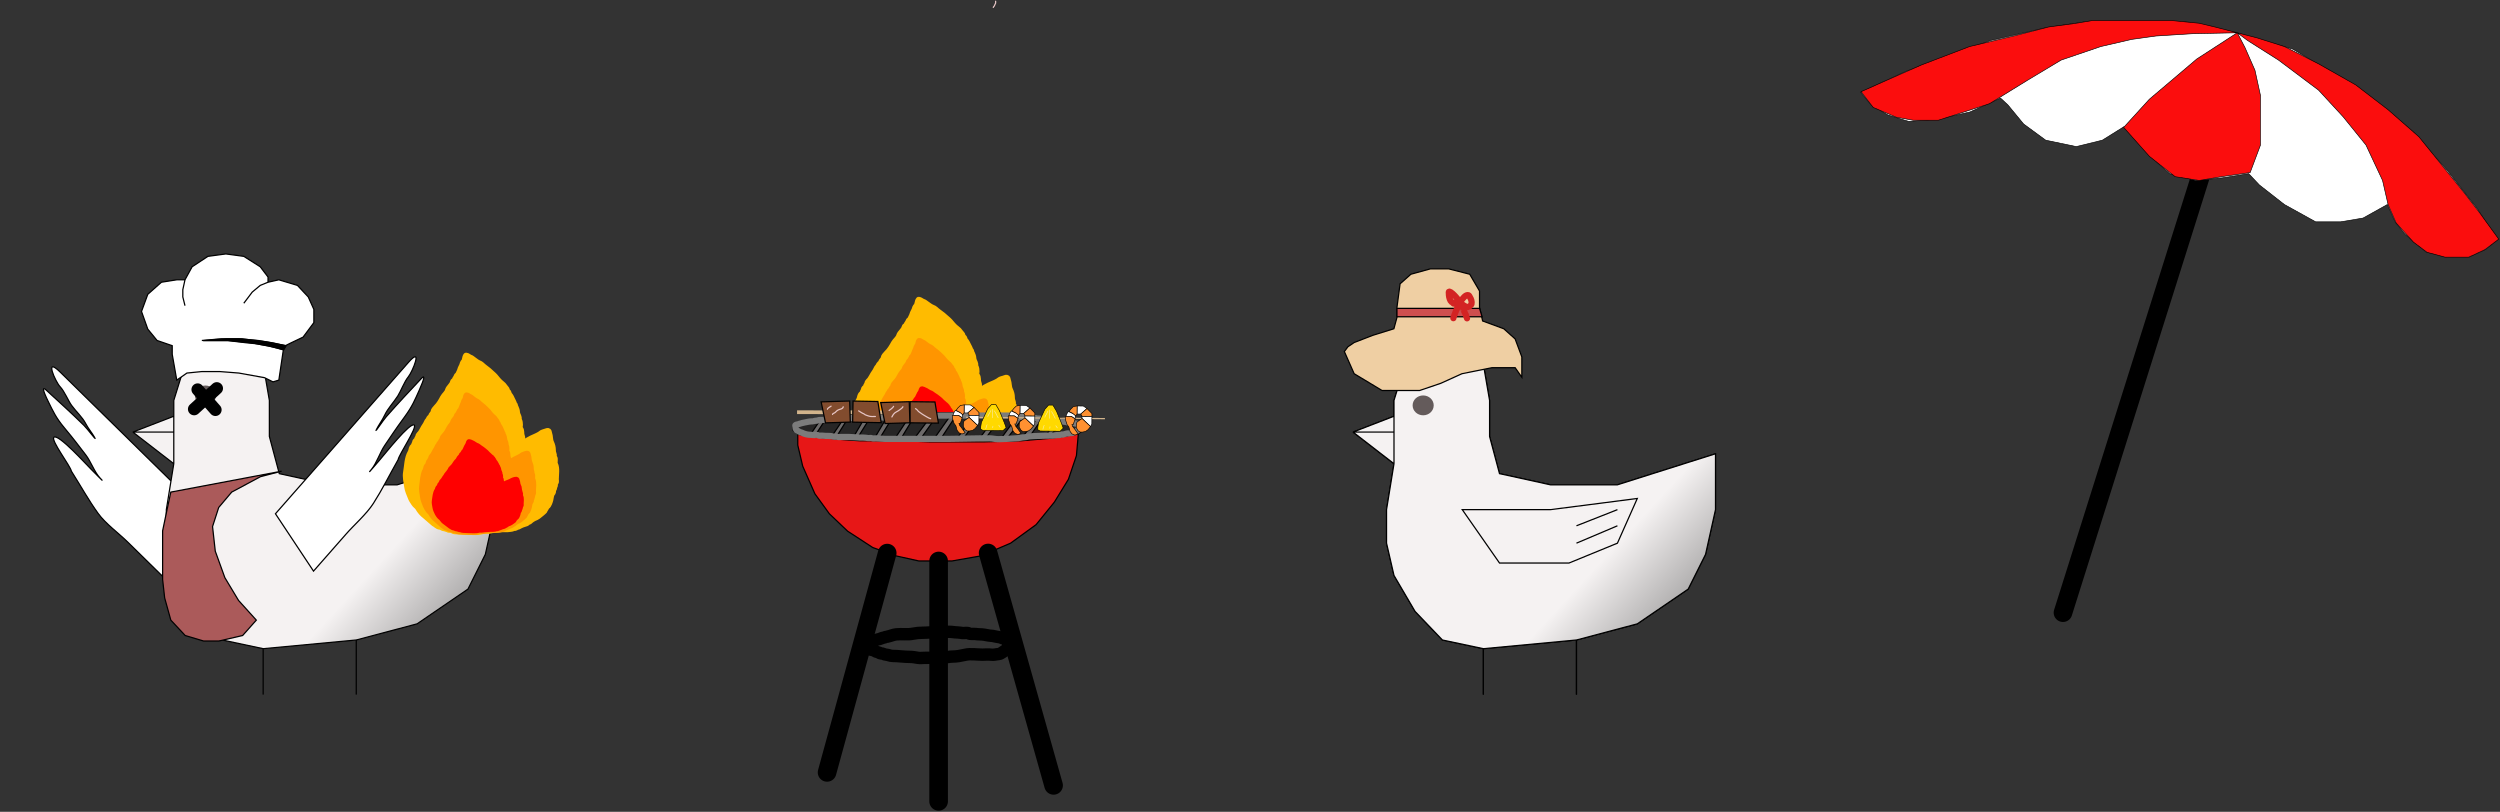 <svg width="2014" height="654" viewBox="0 0 2014 654" fill="none" xmlns="http://www.w3.org/2000/svg">
<rect x="0" y="0" width="2014" height="654" fill="#333333" stroke="none"/>
<path d="M1123 463.572L1117 437.572V410.572L1123 373.572L1090 348.072L1123 335.322V322.572L1132 293.572L1155 275.572H1172L1195 293.572L1200 322.572V351.572L1208 381.572L1249 390.572H1303L1382 365.572V410.572L1374 446.572L1360 474.572L1319 502.572L1270 515.572L1195 522.572L1162 515.572L1140 492.572L1123 463.572Z" fill="url(#paint0_linear_57_1843)"/>
<path d="M1195 522.572L1162 515.572L1140 492.572L1123 463.572L1117 437.572V410.572L1123 373.572M1195 522.572L1270 515.572M1195 522.572V559.572M1270 515.572L1319 502.572L1360 474.572L1374 446.572L1382 410.572V365.572L1303 390.572H1249L1208 381.572L1200 351.572V322.572L1195 293.572L1172 275.572H1155L1132 293.572L1123 322.572V335.322M1270 515.572V559.572M1123 373.572V348.072M1123 373.572L1090 348.072M1123 348.072H1090M1123 348.072V335.322M1090 348.072L1123 335.322M1270 423.572L1303 410.572M1270 437.572L1303 423.572M1319 401.572L1303 437.572L1264 453.572H1208L1178 410.572H1249L1319 401.572Z" stroke="black"/>
<path d="M1123 463.572L1117 437.572V410.572L1123 373.572L1090 348.072L1123 335.322V322.572L1132 293.572L1155 275.572H1172L1195 293.572L1200 322.572V351.572L1208 381.572L1249 390.572H1303L1382 365.572V410.572L1374 446.572L1360 474.572L1319 502.572L1270 515.572L1195 522.572L1162 515.572L1140 492.572L1123 463.572Z" fill="url(#paint1_linear_57_1843)"/>
<path d="M1195 522.572L1162 515.572L1140 492.572L1123 463.572L1117 437.572V410.572L1123 373.572M1195 522.572L1270 515.572M1195 522.572V559.572M1270 515.572L1319 502.572L1360 474.572L1374 446.572L1382 410.572V365.572L1303 390.572H1249L1208 381.572L1200 351.572V322.572L1195 293.572L1172 275.572H1155L1132 293.572L1123 322.572V335.322M1270 515.572V559.572M1123 373.572V348.072M1123 373.572L1090 348.072M1123 348.072H1090M1123 348.072V335.322M1090 348.072L1123 335.322M1270 423.572L1303 410.572M1270 437.572L1303 423.572M1319 401.572L1303 437.572L1264 453.572H1208L1178 410.572H1249L1319 401.572Z" stroke="black"/>
<ellipse cx="1146.5" cy="326.572" rx="8.5" ry="8" fill="#645B5B"/>
<path d="M1125.4 255.675L1122.91 264.848L1105.86 270.158L1090.9 275.951L1085.91 279.33L1083 283.192L1090.9 301.055L1113.35 314.572H1143.69L1160.74 308.779L1177.78 301.055L1201.89 296.227H1220.6L1226 303.951V287.537L1220.6 273.055L1211.45 264.848L1194.41 258.572L1191.91 247.468V234.434L1184.01 220.917L1166.97 216.572H1152.42L1136.62 220.917L1127.9 228.641L1125.4 247.468V255.675Z" fill="#EFCFA3" stroke="black"/>
<path d="M1143.69 248.434H1125.4V255.193H1146.19H1172.38H1193.99L1191.91 248.434H1184.43H1168.22H1143.69Z" fill="#CE4F4F" stroke="black"/>
<path d="M1170.84 256.328C1170.93 256.025 1170.92 255.233 1171.1 255.072C1171.37 254.828 1171.35 254.643 1171.51 254.156C1171.9 252.954 1172.37 251.791 1172.86 250.683C1174.44 247.076 1175.83 243.382 1178.11 240.885C1178.92 240.002 1179.73 238.927 1180.63 238.345C1181.5 237.784 1182.9 237.189 1183.63 238.427C1184.39 239.728 1185.49 241.404 1185.56 243.461C1185.59 244.64 1185.48 245.481 1184.79 245.85C1184.5 246.002 1184.43 246.538 1184.13 246.714C1183.74 246.944 1183.33 246.929 1182.93 247.137C1182.23 247.51 1181.83 247.505 1181.13 247.117C1180.33 246.673 1179.56 246.381 1178.79 245.736C1178.43 245.428 1177.94 245.234 1177.55 245.02C1177.2 244.83 1176.98 244.361 1176.66 244.138C1176.13 243.774 1175.9 242.901 1175.45 242.478C1174.95 242.01 1174.47 241.174 1173.99 240.573C1172.26 238.408 1170.54 236.659 1168.52 235.258C1168.29 235.099 1167.15 234.481 1167.14 235.473C1167.13 236.332 1167.17 237.063 1167.25 237.883C1167.45 239.913 1168.21 242.382 1169.39 243.283C1169.99 243.743 1170.31 243.456 1170.75 244.34C1170.98 244.789 1171.68 244.568 1172.01 244.571C1172.92 244.581 1173.87 244.374 1174.75 244.383C1175.16 244.388 1175.58 244.393 1176 244.397C1176.26 244.4 1176.49 244.62 1176.74 244.623C1177.04 244.627 1177.01 245.063 1177.23 245.283C1177.74 245.796 1177.97 247.891 1178.46 248.142C1178.52 248.174 1178.75 248.977 1178.76 249.102C1178.81 249.578 1179.17 249.753 1179.26 250.318C1179.36 250.984 1179.62 251.013 1179.86 251.438C1180.09 251.854 1180.23 252.425 1180.48 252.826C1180.75 253.239 1181.16 254.225 1181.22 254.904C1181.26 255.345 1181.75 255.846 1181.83 256.449" stroke="#D32323" stroke-width="5" stroke-linecap="round"/>
<path d="M698.57 368.222C700.365 371.15 702.114 373.184 704.827 375.15L712.188 381.3C713.895 382.037 715.222 383.93 717.318 384.036C718.788 384.111 720.001 385.444 721.226 385.444C721.582 385.444 724.352 386.211 724.463 386.324C725.137 387.011 727.08 386.448 727.819 386.93C728.634 387.461 729.681 387.907 730.72 387.907C732.907 387.907 735.627 388.259 738.056 388.259C743.069 388.259 750.127 389.28 754.671 387.633C755.716 387.254 757.61 387.555 758.77 387.555C760.594 387.555 761.896 386.851 763.733 386.851C766.61 386.851 769.439 386.148 772.364 386.148H776.248C777.002 386.148 780.364 385.714 780.899 385.366C781.41 385.032 781.829 385.092 782.505 385.092C783.368 385.092 782.84 384.537 783.392 384.408C784.3 384.196 785.205 384.176 785.957 383.685C787.338 382.784 790.598 381.623 792.406 381.202C792.722 381.129 793.248 380.59 793.413 380.361C793.926 379.651 794.844 380.076 795.331 379.462C795.901 378.744 798.087 377.312 798.952 376.999C801.821 375.959 803.101 374.808 805.377 372.953C805.901 372.525 808.078 370.793 808.182 370.314C808.282 369.849 809.647 367.458 810.124 367.147C811.485 366.259 812.491 363.212 812.905 361.693C813.446 359.706 813.284 357.46 814.871 355.907C815.513 355.278 814.972 353.805 815.614 353.151C816.272 352.48 816.035 351.258 816.597 350.434C817.322 349.369 816.136 348.052 817.484 347.365C818.017 347.093 817.676 345.047 817.676 344.55C817.676 340.71 818.782 335.398 816.908 331.961C816.155 330.578 817.415 327.561 816.285 326.409C815.482 325.591 816.275 324.291 815.734 323.321C815.2 322.364 815.086 321.221 815.086 320.174C815.086 318.012 814.511 316.027 813.552 314.016C812.328 311.449 812.834 308.863 811.85 306.295C811.484 305.341 811.838 303.895 809.908 304.594C808.807 304.993 807.773 305.34 806.695 305.591C805.681 305.827 804.733 306.787 803.77 307.331C802.613 307.984 801.229 308.66 799.982 309.168C795.684 310.921 791.244 313.054 788.666 316.323C786.91 318.55 789.495 310.827 788.235 308.386C787.262 306.502 788.372 304.03 786.701 302.326C786.204 301.82 786.605 299.882 786.605 299.238C786.605 297.972 786.462 296.513 785.837 295.367C785.328 294.433 785.819 293.271 785.31 292.338C784.702 291.223 784.015 289.539 784.015 288.33C784.015 287.297 783.366 285.791 782.937 284.812C782.67 284.204 782.289 283.704 782.289 283.052C782.289 282.35 781.549 282.248 781.426 281.645C781.216 280.617 780.404 279.337 779.916 278.302C779.229 276.847 778.526 275.312 777.35 274.08C776.875 273.581 776.957 272.724 776.583 272.145C776.15 271.473 775.464 271.307 775.385 270.463C775.279 269.346 773.961 268.61 773.61 267.61C773.509 267.32 771.078 264.951 770.771 264.794C769.931 264.366 768.071 262.535 767.441 261.765C765.814 259.775 764.638 258.365 762.534 256.65C761.673 255.948 760.112 254.502 759.417 253.935C758.56 253.236 757.121 252.158 756.005 251.385C753.499 249.648 753.721 248.876 750.649 247.69C749.316 247.175 747.764 245.824 746.596 245.083C745.48 244.375 744.923 243.645 743.546 243.214C742.726 242.956 740.965 241.572 740.214 241.572C739.948 241.572 739.135 244.022 739.135 244.348C739.135 244.989 738.859 245.361 738.727 245.95C738.545 246.77 737.621 247.001 737.433 247.69C737.062 249.05 736.713 250.096 735.922 251.385C735.229 252.516 735.18 253.768 734.484 254.903C734.048 255.614 733.564 257.271 732.878 257.718C731.734 258.465 732.131 259.246 731.271 260.103C730.746 260.626 730.688 261.151 730.456 261.765C730.122 262.651 728.926 262.72 728.754 263.7C728.313 266.215 725.112 268.089 724.439 270.561C723.84 272.758 721.265 274.581 720.195 276.543C718.638 279.399 716.901 282.43 714.345 284.812C713.487 285.612 712.045 287.333 711.948 288.408C711.817 289.843 710.048 290.803 709.766 292.181C709.687 292.57 709.159 292.91 708.831 293.178C708.061 293.806 708.082 294.673 707.393 295.367C706.196 296.572 705.84 298.306 704.827 299.59C702.939 301.986 701.857 305.511 699.529 307.409C698.789 308.013 699.038 309.227 698.33 309.97C697.748 310.58 698.033 311.409 697.515 311.905C696.813 312.578 696.067 312.987 695.981 313.938C695.909 314.731 695.259 315.38 695.142 316.147C694.982 317.185 694.204 317.195 693.631 318.062C692.864 319.224 692.946 320.881 692.193 322.109C689.098 327.156 689.274 333.365 688.237 338.861C687.509 342.722 688.65 346.609 689.1 350.277C689.537 353.837 691.247 357.191 692.576 360.442C693.132 361.8 694.381 363.327 695.214 364.684C696.015 365.99 697.801 366.967 698.57 368.222Z" fill="#FFBB00" stroke="#FFBB00" stroke-width="5" stroke-linecap="round"/>
<path d="M709.826 372.737C711.154 375.003 712.447 376.577 714.453 378.099L719.895 382.859C721.157 383.429 722.138 384.894 723.688 384.977C724.775 385.035 725.672 386.066 726.578 386.066C726.841 386.066 728.889 386.66 728.971 386.747C729.469 387.279 730.906 386.843 731.452 387.216C732.055 387.628 732.829 387.973 733.597 387.973C735.214 387.973 737.226 388.245 739.021 388.245C742.728 388.245 747.946 389.035 751.306 387.761C752.079 387.468 753.479 387.7 754.337 387.7C755.685 387.7 756.648 387.156 758.006 387.156C760.133 387.156 762.225 386.611 764.387 386.611H767.259C767.817 386.611 770.303 386.276 770.698 386.006C771.076 385.748 771.386 385.794 771.886 385.794C772.524 385.794 772.133 385.364 772.541 385.264C773.213 385.101 773.882 385.085 774.438 384.705C775.459 384.008 777.869 383.109 779.206 382.783C779.439 382.726 779.829 382.31 779.951 382.132C780.33 381.583 781.009 381.911 781.369 381.436C781.79 380.881 783.407 379.773 784.046 379.53C786.168 378.725 787.114 377.834 788.796 376.398C789.184 376.067 790.794 374.726 790.87 374.356C790.945 373.996 791.954 372.145 792.306 371.904C793.313 371.217 794.056 368.858 794.362 367.683C794.763 366.145 794.642 364.406 795.816 363.205C796.291 362.718 795.891 361.577 796.365 361.071C796.852 360.552 796.677 359.606 797.092 358.968C797.628 358.144 796.751 357.124 797.748 356.593C798.142 356.382 797.89 354.799 797.89 354.414C797.89 351.442 798.708 347.33 797.323 344.67C796.765 343.599 797.697 341.265 796.862 340.373C796.268 339.74 796.854 338.734 796.454 337.983C796.059 337.242 795.975 336.357 795.975 335.547C795.975 333.874 795.55 332.337 794.841 330.781C793.936 328.794 794.31 326.792 793.582 324.804C793.312 324.066 793.573 322.947 792.146 323.488C791.332 323.797 790.568 324.065 789.771 324.259C789.021 324.442 788.32 325.185 787.609 325.606C786.753 326.112 785.729 326.635 784.808 327.028C781.63 328.385 778.347 330.036 776.441 332.566C775.143 334.29 777.054 328.312 776.122 326.423C775.403 324.964 776.224 323.052 774.988 321.733C774.62 321.341 774.917 319.841 774.917 319.342C774.917 318.362 774.811 317.233 774.349 316.346C773.973 315.623 774.336 314.724 773.959 314.001C773.51 313.138 773.002 311.835 773.002 310.899C773.002 310.1 772.522 308.934 772.205 308.176C772.008 307.706 771.726 307.319 771.726 306.814C771.726 306.271 771.179 306.192 771.088 305.725C770.933 304.929 770.332 303.938 769.971 303.138C769.464 302.011 768.944 300.823 768.074 299.87C767.723 299.484 767.784 298.82 767.507 298.372C767.187 297.852 766.68 297.723 766.621 297.07C766.543 296.206 765.568 295.636 765.309 294.861C765.234 294.638 763.437 292.803 763.209 292.682C762.588 292.351 761.213 290.933 760.748 290.338C759.545 288.797 758.675 287.706 757.12 286.379C756.483 285.835 755.329 284.716 754.815 284.277C754.181 283.736 753.117 282.902 752.292 282.303C750.439 280.959 750.603 280.362 748.332 279.444C747.347 279.045 746.199 277.999 745.336 277.426C744.51 276.878 744.098 276.313 743.081 275.979C742.474 275.78 741.172 274.708 740.617 274.708C740.42 274.708 739.819 276.605 739.819 276.856C739.819 277.353 739.615 277.641 739.518 278.097C739.382 278.732 738.699 278.91 738.56 279.444C738.286 280.496 738.028 281.306 737.444 282.303C736.931 283.179 736.895 284.148 736.38 285.027C736.058 285.577 735.7 286.859 735.192 287.206C734.347 287.783 734.64 288.388 734.005 289.051C733.617 289.456 733.573 289.863 733.402 290.338C733.155 291.024 732.271 291.077 732.144 291.835C731.818 293.782 729.451 295.233 728.953 297.146C728.51 298.846 726.606 300.257 725.815 301.776C724.664 303.986 723.38 306.333 721.49 308.176C720.855 308.795 719.79 310.128 719.718 310.96C719.621 312.071 718.313 312.813 718.105 313.88C718.046 314.181 717.656 314.445 717.413 314.652C716.844 315.138 716.859 315.809 716.35 316.346C715.465 317.279 715.201 318.621 714.453 319.614C713.056 321.469 712.256 324.198 710.535 325.667C709.988 326.134 710.173 327.074 709.649 327.649C709.219 328.121 709.429 328.762 709.046 329.146C708.527 329.668 707.976 329.984 707.912 330.72C707.859 331.334 707.378 331.836 707.292 332.43C707.174 333.234 706.598 333.241 706.175 333.913C705.608 334.811 705.668 336.094 705.111 337.044C702.823 340.951 702.953 345.757 702.186 350.011C701.648 352.999 702.492 356.008 702.825 358.847C703.147 361.602 704.412 364.198 705.395 366.715C705.805 367.766 706.729 368.947 707.345 369.998C707.937 371.009 709.257 371.765 709.826 372.737Z" fill="#FF9500" stroke="#FF9500" stroke-width="5" stroke-linecap="round"/>
<path d="M719.062 376.909C720.09 378.371 721.091 379.386 722.644 380.368L726.856 383.44C727.833 383.808 728.593 384.753 729.793 384.806C730.634 384.844 731.328 385.509 732.029 385.509C732.233 385.509 733.819 385.892 733.882 385.949C734.268 386.292 735.38 386.011 735.803 386.251C736.269 386.517 736.869 386.739 737.463 386.739C738.715 386.739 740.272 386.915 741.662 386.915C744.531 386.915 748.571 387.425 751.171 386.603C751.77 386.413 752.853 386.564 753.518 386.564C754.562 386.564 755.307 386.212 756.358 386.212C758.005 386.212 759.624 385.861 761.298 385.861H763.521C763.953 385.861 765.877 385.644 766.183 385.47C766.475 385.304 766.715 385.334 767.102 385.334C767.596 385.334 767.294 385.056 767.61 384.992C768.129 384.886 768.647 384.876 769.078 384.631C769.868 384.181 771.734 383.601 772.769 383.391C772.95 383.354 773.251 383.085 773.346 382.971C773.639 382.616 774.165 382.828 774.443 382.522C774.769 382.163 776.021 381.448 776.515 381.292C778.158 380.772 778.89 380.198 780.193 379.271C780.493 379.058 781.739 378.192 781.798 377.953C781.856 377.721 782.637 376.527 782.91 376.372C783.689 375.928 784.264 374.406 784.501 373.648C784.811 372.655 784.718 371.534 785.626 370.758C785.994 370.444 785.685 369.708 786.052 369.382C786.428 369.047 786.293 368.436 786.614 368.025C787.03 367.493 786.351 366.835 787.122 366.492C787.427 366.356 787.232 365.335 787.232 365.086C787.232 363.169 787.865 360.516 786.793 358.799C786.361 358.108 787.083 356.602 786.436 356.027C785.976 355.618 786.43 354.969 786.12 354.484C785.815 354.006 785.75 353.436 785.75 352.912C785.75 351.833 785.421 350.842 784.872 349.837C784.171 348.556 784.461 347.264 783.898 345.981C783.688 345.505 783.89 344.783 782.786 345.132C782.156 345.331 781.564 345.504 780.947 345.63C780.367 345.748 779.824 346.227 779.273 346.499C778.611 346.825 777.819 347.162 777.105 347.416C774.645 348.291 772.104 349.357 770.629 350.989C769.623 352.102 771.103 348.245 770.382 347.026C769.825 346.085 770.46 344.85 769.503 343.999C769.219 343.746 769.449 342.779 769.449 342.457C769.449 341.825 769.367 341.096 769.009 340.524C768.718 340.057 768.999 339.477 768.708 339.011C768.36 338.454 767.967 337.613 767.967 337.009C767.967 336.493 767.595 335.741 767.349 335.252C767.197 334.949 766.979 334.699 766.979 334.374C766.979 334.023 766.555 333.972 766.485 333.671C766.364 333.157 765.899 332.518 765.62 332.001C765.227 331.275 764.825 330.508 764.152 329.893C763.88 329.644 763.927 329.215 763.713 328.926C763.465 328.591 763.072 328.508 763.027 328.087C762.966 327.529 762.212 327.161 762.011 326.661C761.953 326.517 760.562 325.333 760.386 325.255C759.905 325.041 758.841 324.127 758.48 323.742C757.549 322.748 756.876 322.044 755.672 321.188C755.179 320.837 754.286 320.115 753.888 319.832C753.397 319.483 752.574 318.944 751.935 318.558C750.501 317.691 750.628 317.306 748.87 316.713C748.107 316.456 747.218 315.781 746.55 315.411C745.911 315.058 745.592 314.693 744.804 314.478C744.335 314.349 743.327 313.658 742.897 313.658C742.745 313.658 742.28 314.882 742.28 315.044C742.28 315.364 742.122 315.55 742.046 315.845C741.942 316.254 741.413 316.369 741.305 316.713C741.093 317.392 740.893 317.915 740.441 318.558C740.044 319.123 740.016 319.748 739.618 320.316C739.368 320.671 739.091 321.498 738.698 321.721C738.043 322.094 738.271 322.485 737.779 322.913C737.478 323.174 737.445 323.436 737.312 323.742C737.121 324.185 736.436 324.219 736.338 324.709C736.086 325.965 734.254 326.901 733.868 328.135C733.525 329.233 732.052 330.143 731.439 331.123C730.548 332.549 729.554 334.063 728.091 335.252C727.6 335.652 726.775 336.512 726.719 337.049C726.645 337.765 725.632 338.244 725.47 338.933C725.425 339.127 725.123 339.297 724.935 339.431C724.495 339.744 724.507 340.177 724.112 340.524C723.427 341.126 723.223 341.991 722.644 342.633C721.563 343.829 720.943 345.59 719.611 346.538C719.187 346.839 719.331 347.446 718.925 347.816C718.592 348.121 718.755 348.535 718.459 348.783C718.057 349.119 717.63 349.323 717.58 349.798C717.539 350.195 717.167 350.519 717.1 350.901C717.009 351.42 716.563 351.425 716.236 351.858C715.797 352.438 715.844 353.265 715.412 353.879C713.641 356.399 713.742 359.5 713.148 362.245C712.731 364.173 713.385 366.115 713.642 367.947C713.892 369.724 714.871 371.399 715.632 373.023C715.95 373.701 716.665 374.464 717.141 375.142C717.6 375.794 718.622 376.282 719.062 376.909Z" fill="#FF0000" stroke="#FF0000" stroke-width="5" stroke-linecap="round"/>
<path d="M48.294 299.568L164.116 413.311L131.212 464.494L103.148 436.933C95.589 429.51 85.094 421.949 79.103 413.684C71.599 403.331 65.334 391.954 57.511 379.595C56.669 375.285 40.846 354.807 43.41 352.291C46.777 348.986 69.569 374.27 73.454 378.085C75.045 379.648 86.55 391.367 80.581 385.084C76.062 380.328 73.152 371.676 69.074 366.464C61.411 356.672 61.733 356.525 51.551 344.301C44.98 336.411 42.668 331.127 38.998 323.734C33.976 313.619 34.244 311.515 36.997 314.038C47.703 323.847 57.265 332.499 67.637 342.685C70.401 345.399 77.979 355.551 76.435 352.768C74.234 348.801 71.165 345.383 69.054 341.294C66.292 335.94 61.349 331.673 57.618 326.525C55.101 323.053 51.867 315.171 48.46 311.598C44.674 307.628 35.411 286.916 48.294 299.568Z" fill="white" stroke="black" stroke-linecap="round"/>
<path d="M140 463.572L134 437.572V410.572L140 373.572L107 348.072L140 335.322V322.572L149 293.572L172 275.572H189L212 293.572L217 322.572V351.572L225 381.572L266 390.572H320L399 365.572V410.572L391 446.572L377 474.572L336 502.572L287 515.572L212 522.572L179 515.572L157 492.572L140 463.572Z" fill="url(#paint2_linear_57_1843)"/>
<path d="M212 522.572L179 515.572L157 492.572L140 463.572L134 437.572V410.572L140 373.572M212 522.572L287 515.572M212 522.572V559.572M287 515.572L336 502.572L377 474.572L391 446.572L399 410.572V365.572L320 390.572H266L225 381.572L217 351.572V322.572L212 293.572L189 275.572H172L149 293.572L140 322.572V335.322M287 515.572V559.572M140 373.572V348.072M140 373.572L107 348.072M140 348.072H107M140 348.072V335.322M107 348.072L140 335.322" stroke="black"/>
<ellipse cx="165.5" cy="318.572" rx="8.5" ry="8" fill="#645B5B"/>
<path d="M224.633 306.224L228.292 281.636L229.86 278.487L234.39 276.238L244.146 271.59L252.857 259.896V249.251L248.328 239.205L239.616 229.91L224.633 225.412L215.922 227.361V223.163L209.65 214.917L196.409 206.521L181.948 204.572L167.487 206.521L154.769 214.917L149.019 225.412H142.399L130.029 227.361L119.053 237.106L114 250.9L119.053 265.143L126.544 274.289L138.74 278.487V285.384L142.399 306.224L150.588 300.527L162.609 299.327H177.07L192.401 300.527L213.134 304.275L219.929 307.636L224.633 306.224Z" fill="white"/>
<path d="M228.292 281.636L224.633 306.224L219.929 307.636L213.134 304.275L192.401 300.527L177.07 299.327H162.609L150.588 300.527L142.399 306.224L138.74 285.384V278.487L126.544 274.289L119.053 265.143L114 250.9L119.053 237.106L130.029 227.361L142.399 225.412H149.019M228.292 281.636L229.86 278.487M228.292 281.636L218.535 279.237L203.203 276.238L183.69 274.289H162.609L178.463 272.94H192.401L207.907 274.289L219.929 276.238L229.86 278.487M149.019 225.412L154.769 214.917L167.487 206.521L181.948 204.572L196.409 206.521L209.65 214.917L215.922 223.163V227.361M149.019 225.412L147.277 233.358V239.205L149.019 246.252M215.922 227.361L224.633 225.412L239.616 229.91L248.328 239.205L252.857 249.251V259.896L244.146 271.59L234.39 276.238L229.86 278.487M215.922 227.361L209.65 229.91L203.203 235.307L196.409 244.303" stroke="black"/>
<path d="M214.876 275.488L230.557 278.487L228.466 281.935L222.891 280.286L215.573 278.487L205.643 276.838L197.977 276.088L184.039 274.439H174.456H163.654L173.237 273.539L182.645 272.939H194.841L207.385 274.439L214.876 275.488Z" fill="black" stroke="black"/>
<path d="M209.796 384.035L226.878 379.572L137.613 396.431L134.306 411.803L131 427.671V444.035V466.844L132.653 481.721L137.613 499.572L149.184 511.968L164.062 516.431H176.184L195.47 511.968L206.49 499.572L192.164 483.704L181.143 465.357L173.429 444.035L171.225 424.2L176.184 408.828L186.653 396.431L209.796 384.035Z" fill="#AB5A5A" stroke="black"/>
<path d="M329.044 291.929L221.901 413.883L252.564 460.089L278.526 430.539C285.519 422.58 295.234 414.188 300.77 405.573C307.704 394.784 313.485 383.127 320.709 370.362C321.479 366.103 336.103 344.659 333.717 342.485C330.584 339.628 309.508 366.435 305.915 370.525C304.442 372.201 293.801 384.723 299.321 378.03C303.501 372.964 306.177 364.289 309.947 358.826C317.029 348.563 316.73 348.453 326.143 335.578C332.218 327.267 334.348 321.915 337.733 314.382C342.365 304.074 342.111 302.065 339.564 304.788C329.658 315.379 320.81 324.732 311.216 335.653C308.658 338.564 301.656 349.166 303.081 346.314C305.112 342.249 307.95 338.626 309.897 334.451C312.445 328.985 317.019 324.349 320.467 318.984C322.792 315.365 325.771 307.402 328.922 303.595C332.424 299.365 340.962 278.364 329.044 291.929Z" fill="white" stroke="black" stroke-linecap="round"/>
<path d="M156.399 329.574L174.657 312.86" stroke="black" stroke-width="10" stroke-linecap="round"/>
<path d="M159.227 313.839L173.541 330.142" stroke="black" stroke-width="10" stroke-linecap="round"/>
<path d="M336.838 408.914C338.509 411.742 340.137 413.707 342.662 415.607L349.513 421.547C351.102 422.259 352.337 424.088 354.288 424.191C355.656 424.263 356.785 425.55 357.926 425.55C358.257 425.55 360.835 426.291 360.938 426.4C361.566 427.064 363.375 426.52 364.062 426.985C364.821 427.499 365.795 427.93 366.762 427.93C368.798 427.93 371.33 428.269 373.591 428.269C378.256 428.269 384.826 429.256 389.055 427.665C390.028 427.299 391.791 427.59 392.871 427.59C394.568 427.59 395.78 426.91 397.49 426.91C400.168 426.91 402.801 426.23 405.523 426.23H409.138C409.841 426.23 412.97 425.812 413.467 425.475C413.943 425.153 414.333 425.21 414.962 425.21C415.766 425.21 415.274 424.674 415.788 424.55C416.633 424.345 417.475 424.325 418.176 423.851C419.461 422.981 422.495 421.86 424.178 421.453C424.472 421.382 424.962 420.862 425.116 420.641C425.592 419.955 426.448 420.365 426.901 419.772C427.431 419.078 429.466 417.695 430.27 417.393C432.942 416.388 434.133 415.276 436.251 413.484C436.739 413.071 438.765 411.398 438.861 410.935C438.955 410.486 440.225 408.176 440.669 407.876C441.936 407.018 442.872 404.074 443.257 402.608C443.762 400.688 443.61 398.518 445.087 397.018C445.685 396.411 445.182 394.987 445.779 394.356C446.391 393.708 446.171 392.527 446.694 391.731C447.369 390.703 446.265 389.43 447.52 388.766C448.016 388.504 447.698 386.527 447.698 386.047C447.698 382.338 448.728 377.206 446.984 373.887C446.282 372.55 447.456 369.636 446.404 368.524C445.656 367.733 446.394 366.478 445.891 365.54C445.394 364.616 445.288 363.512 445.288 362.5C445.288 360.412 444.753 358.495 443.86 356.552C442.721 354.073 443.192 351.575 442.276 349.093C441.935 348.172 442.264 346.775 440.468 347.45C439.443 347.836 438.481 348.171 437.478 348.413C436.534 348.642 435.651 349.569 434.756 350.094C433.678 350.725 432.39 351.378 431.23 351.869C427.229 353.562 423.096 355.622 420.697 358.78C419.063 360.932 421.469 353.471 420.296 351.114C419.39 349.293 420.424 346.906 418.867 345.26C418.405 344.771 418.778 342.899 418.778 342.276C418.778 341.053 418.645 339.644 418.064 338.538C417.59 337.635 418.047 336.513 417.573 335.611C417.008 334.534 416.368 332.907 416.368 331.74C416.368 330.742 415.763 329.287 415.364 328.341C415.116 327.754 414.761 327.271 414.761 326.641C414.761 325.963 414.073 325.865 413.958 325.282C413.763 324.289 413.007 323.052 412.552 322.053C411.913 320.647 411.259 319.165 410.165 317.974C409.722 317.493 409.799 316.664 409.451 316.105C409.047 315.456 408.409 315.295 408.335 314.481C408.237 313.402 407.01 312.69 406.684 311.724C406.589 311.444 404.327 309.155 404.04 309.004C403.259 308.59 401.527 306.822 400.941 306.078C399.427 304.155 398.332 302.794 396.374 301.137C395.572 300.459 394.12 299.062 393.473 298.515C392.675 297.839 391.335 296.798 390.297 296.051C387.964 294.373 388.171 293.628 385.312 292.482C384.071 291.985 382.626 290.679 381.54 289.964C380.501 289.28 379.982 288.575 378.701 288.158C377.937 287.909 376.298 286.572 375.599 286.572C375.352 286.572 374.595 288.939 374.595 289.253C374.595 289.873 374.338 290.232 374.216 290.802C374.045 291.594 373.185 291.816 373.011 292.482C372.666 293.796 372.34 294.806 371.605 296.051C370.959 297.143 370.914 298.353 370.266 299.45C369.86 300.137 369.41 301.737 368.771 302.169C367.706 302.89 368.076 303.645 367.276 304.473C366.787 304.978 366.732 305.485 366.517 306.078C366.206 306.934 365.092 307.001 364.933 307.947C364.522 310.377 361.543 312.187 360.916 314.575C360.359 316.697 357.962 318.458 356.966 320.353C355.517 323.112 353.9 326.04 351.521 328.341C350.722 329.114 349.381 330.777 349.29 331.815C349.169 333.201 347.521 334.129 347.259 335.46C347.185 335.836 346.695 336.164 346.389 336.423C345.672 337.029 345.692 337.867 345.05 338.538C343.937 339.702 343.605 341.376 342.662 342.616C340.904 344.931 339.897 348.336 337.731 350.17C337.042 350.753 337.274 351.926 336.615 352.643C336.073 353.233 336.338 354.033 335.856 354.513C335.203 355.163 334.509 355.558 334.428 356.476C334.361 357.243 333.757 357.87 333.647 358.61C333.499 359.613 332.774 359.623 332.241 360.461C331.528 361.582 331.604 363.183 330.903 364.37C328.022 369.245 328.186 375.243 327.221 380.552C326.543 384.281 327.605 388.037 328.024 391.58C328.43 395.019 330.022 398.258 331.26 401.399C331.776 402.711 332.939 404.185 333.714 405.497C334.46 406.758 336.122 407.702 336.838 408.914Z" fill="#FFBB00" stroke="#FFBB00" stroke-width="5" stroke-linecap="round"/>
<path d="M347.315 413.275C348.551 415.464 349.754 416.985 351.621 418.455L356.687 423.053C357.861 423.604 358.775 425.019 360.217 425.099C361.229 425.155 362.063 426.152 362.907 426.152C363.152 426.152 365.058 426.725 365.134 426.809C365.598 427.323 366.935 426.902 367.444 427.262C368.005 427.66 368.725 427.993 369.44 427.993C370.945 427.993 372.817 428.256 374.489 428.256C377.939 428.256 382.796 429.02 385.923 427.789C386.642 427.505 387.945 427.73 388.744 427.73C389.999 427.73 390.895 427.204 392.159 427.204C394.139 427.204 396.086 426.678 398.099 426.678H400.772C401.291 426.678 403.605 426.354 403.972 426.093C404.324 425.844 404.613 425.889 405.078 425.889C405.672 425.889 405.308 425.473 405.688 425.377C406.313 425.219 406.936 425.203 407.454 424.836C408.404 424.163 410.647 423.295 411.892 422.98C412.109 422.925 412.471 422.523 412.585 422.352C412.937 421.821 413.57 422.138 413.905 421.679C414.297 421.142 415.801 420.072 416.396 419.838C418.371 419.06 419.252 418.2 420.818 416.812C421.179 416.493 422.677 415.197 422.748 414.839C422.817 414.492 423.757 412.704 424.085 412.472C425.022 411.807 425.714 409.529 425.999 408.394C426.371 406.908 426.259 405.229 427.351 404.068C427.794 403.597 427.421 402.496 427.863 402.007C428.316 401.505 428.153 400.592 428.539 399.975C429.038 399.179 428.222 398.194 429.15 397.681C429.517 397.477 429.282 395.948 429.282 395.576C429.282 392.705 430.043 388.733 428.754 386.163C428.235 385.129 429.103 382.874 428.325 382.013C427.772 381.401 428.318 380.429 427.945 379.703C427.578 378.988 427.5 378.134 427.5 377.35C427.5 375.734 427.104 374.25 426.444 372.746C425.602 370.827 425.95 368.894 425.273 366.973C425.021 366.26 425.264 365.179 423.936 365.702C423.178 366 422.467 366.259 421.725 366.447C421.027 366.624 420.375 367.342 419.712 367.748C418.916 368.237 417.963 368.742 417.106 369.122C414.147 370.432 411.092 372.027 409.318 374.471C408.109 376.136 409.888 370.362 409.021 368.537C408.351 367.128 409.116 365.28 407.965 364.006C407.623 363.628 407.899 362.179 407.899 361.697C407.899 360.75 407.801 359.66 407.371 358.803C407.021 358.104 407.359 357.236 407.008 356.538C406.59 355.704 406.117 354.445 406.117 353.542C406.117 352.769 405.67 351.643 405.375 350.911C405.192 350.457 404.929 350.082 404.929 349.595C404.929 349.071 404.42 348.994 404.335 348.543C404.191 347.775 403.632 346.817 403.296 346.044C402.824 344.956 402.34 343.808 401.531 342.887C401.203 342.514 401.26 341.873 401.003 341.44C400.704 340.938 400.232 340.813 400.178 340.183C400.105 339.348 399.198 338.797 398.957 338.049C398.887 337.833 397.214 336.061 397.002 335.944C396.424 335.624 395.144 334.255 394.711 333.679C393.591 332.191 392.782 331.137 391.334 329.855C390.741 329.33 389.667 328.248 389.189 327.825C388.599 327.302 387.609 326.496 386.841 325.918C385.116 324.619 385.269 324.043 383.155 323.156C382.238 322.771 381.17 321.76 380.366 321.206C379.598 320.677 379.214 320.131 378.267 319.809C377.702 319.616 376.491 318.581 375.974 318.581C375.791 318.581 375.231 320.413 375.231 320.656C375.231 321.136 375.041 321.414 374.951 321.855C374.825 322.468 374.189 322.64 374.06 323.156C373.805 324.172 373.564 324.954 373.02 325.918C372.543 326.764 372.51 327.7 372.031 328.549C371.731 329.08 371.398 330.319 370.925 330.654C370.138 331.211 370.411 331.796 369.82 332.437C369.458 332.828 369.418 333.22 369.259 333.679C369.028 334.342 368.205 334.393 368.087 335.126C367.784 337.006 365.581 338.408 365.117 340.256C364.705 341.898 362.933 343.261 362.197 344.728C361.126 346.864 359.93 349.13 358.171 350.911C357.581 351.509 356.589 352.796 356.522 353.6C356.432 354.673 355.214 355.39 355.02 356.421C354.965 356.712 354.603 356.966 354.377 357.166C353.847 357.636 353.861 358.284 353.387 358.803C352.563 359.704 352.318 361 351.621 361.96C350.321 363.751 349.577 366.387 347.975 367.806C347.466 368.258 347.638 369.166 347.15 369.721C346.749 370.177 346.945 370.797 346.589 371.168C346.106 371.671 345.593 371.977 345.533 372.688C345.484 373.281 345.037 373.766 344.956 374.339C344.846 375.116 344.31 375.124 343.916 375.772C343.389 376.64 343.445 377.879 342.926 378.797C340.797 382.571 340.918 387.213 340.204 391.323C339.703 394.209 340.488 397.116 340.798 399.858C341.099 402.52 342.276 405.027 343.19 407.458C343.572 408.474 344.432 409.615 345.005 410.63C345.557 411.607 346.786 412.337 347.315 413.275Z" fill="#FF9500" stroke="#FF9500" stroke-width="5" stroke-linecap="round"/>
<path d="M355.912 417.305C356.868 418.717 357.8 419.699 359.245 420.647L363.166 423.614C364.075 423.969 364.782 424.883 365.899 424.934C366.682 424.97 367.328 425.613 367.981 425.613C368.171 425.613 369.646 425.983 369.705 426.038C370.064 426.369 371.1 426.097 371.493 426.33C371.927 426.586 372.485 426.801 373.039 426.801C374.204 426.801 375.653 426.971 376.947 426.971C379.617 426.971 383.377 427.464 385.798 426.669C386.355 426.487 387.363 426.632 387.982 426.632C388.953 426.632 389.647 426.292 390.625 426.292C392.158 426.292 393.665 425.953 395.223 425.953H397.292C397.694 425.953 399.485 425.744 399.77 425.575C400.042 425.415 400.266 425.443 400.626 425.443C401.086 425.443 400.804 425.175 401.098 425.113C401.582 425.011 402.064 425.001 402.465 424.764C403.2 424.33 404.937 423.77 405.9 423.567C406.068 423.531 406.349 423.272 406.437 423.161C406.71 422.819 407.199 423.023 407.458 422.727C407.762 422.381 408.927 421.69 409.387 421.539C410.916 421.038 411.598 420.482 412.81 419.587C413.089 419.381 414.249 418.545 414.304 418.314C414.358 418.09 415.085 416.936 415.339 416.786C416.064 416.358 416.6 414.888 416.82 414.155C417.109 413.197 417.022 412.113 417.867 411.364C418.21 411.061 417.922 410.35 418.263 410.034C418.614 409.711 418.488 409.121 418.787 408.723C419.173 408.21 418.541 407.574 419.26 407.243C419.544 407.112 419.362 406.125 419.362 405.885C419.362 404.032 419.951 401.47 418.953 399.812C418.551 399.144 419.223 397.689 418.621 397.133C418.193 396.739 418.615 396.112 418.327 395.643C418.043 395.182 417.982 394.631 417.982 394.125C417.982 393.082 417.676 392.125 417.165 391.155C416.513 389.916 416.783 388.669 416.258 387.43C416.063 386.97 416.252 386.272 415.224 386.609C414.637 386.802 414.086 386.969 413.512 387.09C412.972 387.204 412.467 387.667 411.954 387.929C411.337 388.245 410.6 388.571 409.936 388.816C407.646 389.661 405.281 390.69 403.908 392.267C402.972 393.342 404.349 389.616 403.678 388.439C403.16 387.529 403.751 386.337 402.861 385.515C402.596 385.271 402.81 384.336 402.81 384.025C402.81 383.414 402.734 382.711 402.401 382.158C402.129 381.707 402.391 381.147 402.12 380.696C401.796 380.158 401.43 379.346 401.43 378.763C401.43 378.265 401.084 377.538 400.855 377.066C400.714 376.773 400.511 376.531 400.511 376.217C400.511 375.878 400.117 375.829 400.051 375.538C399.939 375.042 399.506 374.424 399.246 373.925L399.21 373.857C398.856 373.175 398.486 372.463 397.88 371.888C397.626 371.648 397.67 371.234 397.471 370.955C397.24 370.631 396.875 370.55 396.832 370.144C396.776 369.605 396.074 369.249 395.887 368.767C395.833 368.627 394.538 367.484 394.374 367.408C393.927 367.202 392.936 366.319 392.601 365.947C391.734 364.987 391.107 364.307 389.987 363.48C389.528 363.141 388.696 362.443 388.326 362.17C387.869 361.833 387.103 361.313 386.509 360.94C385.173 360.102 385.292 359.73 383.655 359.157C382.945 358.909 382.118 358.257 381.496 357.899C380.902 357.558 380.605 357.206 379.871 356.998C379.434 356.874 378.496 356.206 378.096 356.206C377.955 356.206 377.521 357.388 377.521 357.545C377.521 357.854 377.374 358.033 377.304 358.318C377.207 358.714 376.715 358.825 376.615 359.157C376.417 359.813 376.231 360.318 375.81 360.94C375.441 361.485 375.415 362.089 375.044 362.637C374.812 362.98 374.554 363.779 374.188 363.995C373.579 364.355 373.79 364.732 373.332 365.146C373.053 365.398 373.021 365.651 372.898 365.947C372.72 366.375 372.083 366.408 371.991 366.881C371.757 368.094 370.051 368.998 369.692 370.191C369.373 371.251 368.002 372.13 367.432 373.077C366.602 374.454 365.677 375.917 364.315 377.066C363.858 377.452 363.09 378.282 363.038 378.801C362.969 379.493 362.026 379.956 361.876 380.621C361.834 380.809 361.553 380.973 361.378 381.102C360.968 381.405 360.979 381.823 360.612 382.158C359.974 382.739 359.784 383.576 359.245 384.195C358.239 385.351 357.662 387.052 356.423 387.967C356.028 388.258 356.161 388.844 355.784 389.202C355.474 389.497 355.625 389.897 355.35 390.136C354.976 390.461 354.578 390.658 354.532 391.117C354.494 391.5 354.148 391.813 354.085 392.182C354 392.683 353.586 392.688 353.281 393.107C352.872 393.667 352.916 394.466 352.514 395.059C350.866 397.493 350.96 400.489 350.407 403.141C350.019 405.003 350.627 406.878 350.867 408.648C351.099 410.365 352.011 411.983 352.719 413.552C353.014 414.207 353.68 414.943 354.124 415.598C354.55 416.228 355.502 416.7 355.912 417.305Z" fill="#FF0000" stroke="#FF0000" stroke-width="5" stroke-linecap="round"/>
<path d="M802.07 1C802.07 1.501 802.173 2.138 802.024 2.618C801.861 3.144 801.34 3.737 801.249 4.236C801.108 5.011 800.198 5.441 800.198 5.992" stroke="#E6C5C5" stroke-linecap="round"/>
<path d="M642.68 358.606V349.831L651.881 351.293L664.455 352.756L679.789 354.218L692.976 355.096H708.924H727.018L749.713 355.974H765.047H776.394H792.035L822.397 355.096L846.625 353.048L868.706 349.538L867.173 367.089L860.733 386.104L849.385 404.532L834.664 422.669L814.117 437.588L790.195 447.826L766.887 451.921H740.206L721.805 447.826L703.097 441.098L682.856 427.934L668.135 413.893L656.481 397.804L646.667 375.573L642.68 358.606Z" fill="#E71717" stroke="black"/>
<path d="M643.6 349.831L639 346.905V343.103L641.76 340.177L647.894 338.715L660.468 336.96L669.668 336.082L685.003 335.204L707.391 333.742L732.845 332.572H744.193H771.794L820.557 334.619L835.278 335.497L855.212 336.667L868.706 340.177L873 343.103V346.32L868.706 349.538L857.666 351.293L838.345 353.341L815.343 355.096H797.249H773.634H754.313H734.992H713.524L693.59 354.219L672.122 353.341L654.028 351.586L643.6 349.831Z" fill="#272626" stroke="black"/>
<path d="M653.414 349.246L660.161 339.3H664.148L657.708 349.246H653.414Z" fill="#6D6A6A" stroke="black"/>
<path d="M670.589 350.708L678.869 338.422L682.243 338.422L674.575 350.708L670.589 350.708Z" fill="#6D6A6A" stroke="black"/>
<path d="M687.149 352.756L696.043 337.545L700.337 337.545L690.83 352.756L687.149 352.756Z" fill="#6D6A6A" stroke="black"/>
<path d="M704.63 352.756L713.831 337.252L718.431 337.252L708.924 352.756L704.63 352.756Z" fill="#6D6A6A" stroke="black"/>
<path d="M720.885 353.341L731.926 336.667L735.912 336.667L725.792 353.341L720.885 353.341Z" fill="#6D6A6A" stroke="black"/>
<path d="M737.139 352.464L749.407 336.082L754.007 336.082L742.353 352.464L737.139 352.464Z" fill="#6D6A6A" stroke="black"/>
<path d="M753.286 352.289L764.74 336.082L769.341 336.082L758.674 352.289L753.286 352.289Z" fill="#6D6A6A" stroke="black"/>
<path d="M771.487 352.464L783.755 336.082L788.662 336.082L776.701 352.464L771.487 352.464Z" fill="#6D6A6A" stroke="black"/>
<path d="M789.582 352.464L801.742 336.148L807.063 335.79L794.489 352.464L789.582 352.464Z" fill="#6D6A6A" stroke="black"/>
<path d="M806.756 352.756L818.916 336.148L824.304 336.44L811.663 352.756L806.756 352.756Z" fill="#6D6A6A" stroke="black"/>
<path d="M824.437 351.119L834.664 338.13L838.958 338.13L829.824 351.119L824.437 351.119Z" fill="#6D6A6A" stroke="black"/>
<path d="M842.638 350.415L850.612 340.47L854.292 340.469L846.932 350.415L842.638 350.415Z" fill="#6D6A6A" stroke="black"/>
<path d="M870.533 343.625C870.446 344.289 869.79 345.223 869.257 345.505C868.457 345.929 868.485 346.795 867.517 347.164C866.969 347.374 866.836 347.828 866.242 347.828C865.848 347.828 865.206 348.22 864.914 348.443C864.067 349.089 862.287 348.669 861.255 349.106C860.87 349.269 860.228 349.156 859.812 349.156C859.105 349.156 858.606 349.598 857.905 349.598C857.367 349.598 857.041 350.017 856.616 350.04C855.996 350.075 855.236 349.9 854.657 350.151C853.762 350.539 852.552 350.483 851.565 350.483C850.413 350.483 849.336 350.925 848.266 350.925C842.915 350.925 837.546 351.088 832.262 351.368C831.194 351.424 830.176 351.589 829.131 351.589C827.994 351.589 826.845 352.253 825.639 352.253C823.181 352.253 820.876 353.138 818.345 353.138C815.804 353.138 813.439 353.58 810.923 353.58C808.675 353.58 806.515 353.801 804.197 353.801C801.845 353.801 799.503 353.138 797.123 353.138C795.074 353.138 793.025 353.138 790.976 353.138C782.053 353.138 773.062 353.58 764.187 353.58C747.19 353.58 729.848 353.58 712.927 353.58C710.463 353.58 708.118 353.138 705.621 353.138C704.764 353.138 703.246 353.428 702.49 353.027C701.633 352.573 700.205 353.069 699.256 352.904C696.832 352.484 694.379 352.474 691.885 352.474C689.229 352.474 686.755 352.032 684.167 352.032C681.963 352.032 679.76 352.032 677.556 352.032C676.625 352.032 675.421 352.221 674.541 351.921C673.512 351.571 672.322 352.05 671.294 351.7C669.553 351.107 666.821 351.147 665.031 351.147C664.004 351.147 663.164 350.925 662.196 350.925C661.153 350.925 659.634 351.206 658.898 350.581C658.426 350.181 656.503 350.483 655.87 350.483C654.79 350.483 653.575 350.262 652.622 350.262C650.914 350.262 648.764 349.781 647.172 349.106C646.253 348.717 645.459 348.264 644.504 348.062C643.788 347.91 643.079 347.14 642.404 346.956C641.448 346.695 640.909 345.293 640.909 344.288C640.909 343.803 640.677 343.42 640.677 342.863C640.677 342.014 642.949 341.807 643.538 341.584C645.063 341.007 646.844 340.634 648.447 340.294C650.381 339.884 652.587 339.421 654.594 339.421C655.346 339.421 655.957 339.09 656.681 338.991C657.556 338.872 658.067 339.007 658.898 338.635C660.042 338.121 661.967 338.495 663.227 338.266C665.05 337.935 666.993 338.071 668.845 337.885C669.873 337.782 671.014 337.651 672.041 337.651C672.725 337.651 674.166 337.903 674.773 337.541C675.339 337.203 676.551 337.43 677.208 337.43C677.997 337.43 678.773 337.209 679.592 337.209C680.676 337.209 681.785 336.988 682.942 336.988C685.702 336.988 688.361 336.324 691.125 336.324C695.012 336.324 698.899 336.324 702.786 336.324C706.089 336.324 709.392 336.324 712.695 336.324C716.623 336.324 720.521 335.882 724.409 335.882C727.361 335.882 730.151 335.439 733.119 335.439C734.836 335.439 736.564 334.997 738.325 334.997C739.794 334.997 741.263 334.997 742.732 334.997C748.247 334.997 753.855 334.775 759.419 334.775C769.126 334.775 778.834 334.775 788.541 334.775C794.189 334.775 799.837 334.775 805.486 334.775C807.607 334.775 809.729 334.775 811.851 334.775C814.48 334.775 817.006 335.439 819.647 335.439C820.436 335.439 820.976 335.882 821.825 335.882C822.516 335.882 823.221 335.845 823.912 335.882C824.73 335.925 825.58 336.324 826.463 336.324C827.467 336.324 828.462 336.545 829.363 336.545C830.41 336.545 831.711 336.357 832.713 336.656C833.212 336.805 833.715 336.766 834.234 336.766C834.781 336.766 835.212 337.194 835.741 337.209C836.287 337.225 836.945 337.108 837.481 337.221C837.886 337.307 838.388 337.631 838.756 337.651C839.797 337.71 840.858 337.651 841.901 337.651C842.913 337.651 843.863 338.094 844.903 338.094C846.085 338.094 846.953 338.151 848.034 338.586C849.079 339.005 850.136 338.842 851.23 339.151C852.346 339.466 853.468 339.421 854.645 339.421C855.884 339.421 856.919 339.864 858.124 339.864C858.934 339.864 859.36 340.306 860.198 340.306C860.894 340.306 861.324 340.434 861.951 340.7C862.935 341.117 864.412 340.61 865.43 341.019C866.531 341.461 867.819 340.989 868.78 341.855C869.334 342.354 870.702 343.506 870.996 344.067" stroke="#7C7C7C" stroke-width="5" stroke-linecap="round"/>
<path d="M714.741 445.56L666.285 622.244" stroke="black" stroke-width="15" stroke-linecap="round"/>
<path d="M756.153 451.921V645.572" stroke="black" stroke-width="15" stroke-linecap="round"/>
<path d="M796.022 445.486L848.772 632.701" stroke="black" stroke-width="15" stroke-linecap="round"/>
<path d="M697.668 517.159C698.216 517.159 698.632 517.415 699.144 517.415C699.915 517.415 700.607 516.996 701.321 516.789C702.323 516.498 703.603 516.404 704.527 515.993C705.194 515.696 706.214 515.191 706.942 515.125C708.85 514.952 710.54 513.784 712.413 513.561C713.003 513.491 713.254 513.063 713.904 513.063C714.443 513.063 714.762 512.896 715.246 512.793C717.708 512.271 719.53 511.301 722.089 511.03C726.494 510.563 731.162 511.425 735.508 510.504C738.034 509.968 740.771 509.736 743.35 509.736C747.195 509.736 751.213 509.224 755.098 509.224C758.344 509.224 761.526 508.968 764.759 508.968C766.992 508.968 768.963 509.48 771.14 509.48C772.647 509.48 774 509.848 775.494 509.977C776.876 510.097 779.29 509.495 780.473 510.248C781.697 511.026 784.504 510.547 785.96 510.745C786.932 510.878 788.092 511.016 789.046 511.016C791.612 511.016 794.336 511.497 796.828 512.025C797.795 512.23 798.819 512.14 799.795 512.31C801.002 512.519 802.212 512.887 803.403 513.049C804.69 513.224 805.849 513.383 807.041 513.888C807.562 514.109 808.491 514.568 809.039 514.599C809.717 514.637 810.61 515.849 811.186 516.192C811.864 516.596 811.991 517.499 811.991 518.183C811.991 518.752 812.527 518.816 812.527 519.463C812.527 519.887 812.554 520.319 812.527 520.742C812.484 521.441 811.781 522.336 811.245 522.847C810.042 523.995 808.722 524.619 807.429 525.606C806.917 525.997 805.412 526.848 804.745 526.886C802.602 527.006 800.688 527.742 798.438 527.412C796.224 527.087 793.708 527.398 791.461 527.398C786.853 527.398 781.899 526.45 777.387 527.526C774.243 528.275 770.612 528.934 767.383 528.934C765.009 528.934 762.55 529.583 760.197 529.701C755.229 529.951 750.197 529.957 745.169 529.957C743.352 529.957 741.202 530.253 739.414 529.943C737.24 529.566 735.256 529.189 732.958 529.189C728.315 529.189 723.706 528.422 719.003 528.422C717.169 528.422 715.564 527.498 713.77 527.398C713.518 527.384 711.873 526.974 711.683 526.829C710.907 526.237 710.038 526.669 709.208 526.317C708.611 526.064 707.655 525.417 707.061 525.35C705.638 525.19 704.423 523.885 703.155 523.814C702.338 523.768 700.737 523.201 700.084 522.676C699.432 522.153 698.023 521.162 697.668 520.486" stroke="black" stroke-width="10" stroke-linecap="round"/>
<line x1="744.116" y1="332.238" x2="642.111" y2="332.071" stroke="#D2B48C" stroke-width="3"/>
<path d="M733.199 323.612L753.198 323.841L756.003 340.874L733.005 340.611L733.199 323.612Z" fill="#824C2E" stroke="black"/>
<path d="M733.005 340.597L713.014 341.196L709.506 324.294L732.495 323.605L733.005 340.597Z" fill="#824C2E" stroke="black"/>
<path d="M685.008 340.048L665.017 340.647L661.509 323.745L684.498 323.056L685.008 340.048Z" fill="#824C2E" stroke="black"/>
<path d="M687.203 323.086L707.199 323.456L709.885 340.508L686.889 340.084L687.203 323.086Z" fill="#824C2E" stroke="black"/>
<path d="M749.701 337.289C748.075 336.908 746.452 335.629 744.967 334.865C743.716 334.222 742.55 333.332 741.388 332.524C740.831 332.137 739.676 331.358 739.373 330.814C739.109 330.339 738.074 329.389 737.519 329.244" stroke="#E6C5C5" stroke-linecap="round"/>
<path d="M727.343 327.671C727.213 328.622 725.193 329.73 724.493 330.343C723.905 330.856 722.805 331.452 722.095 331.818C720.239 332.773 719.394 334.177 718.512 335.891" stroke="#E6C5C5" stroke-linecap="round"/>
<path d="M719.857 327.377C719.672 328.168 716.941 330.346 716.283 330.665" stroke="#E6C5C5" stroke-linecap="round"/>
<path d="M705.202 335.531C703.441 335.511 701.438 335.756 699.774 335.146C698.86 334.81 697.872 334.552 696.989 334.143C696.568 333.948 696.272 333.489 695.854 333.344C694.309 332.809 693.185 331.756 691.731 331.008" stroke="#E6C5C5" stroke-linecap="round"/>
<path d="M679.287 327.746C679.159 328.992 677.638 329.527 676.605 329.75C675.531 329.981 674.943 330.419 674.095 331.015C673.417 331.491 673.107 332.208 672.366 332.567C671.819 332.833 670.695 333.219 670.687 333.889" stroke="#E6C5C5" stroke-linecap="round"/>
<path d="M669.515 327.218C668.828 327.59 666.584 328.885 666.574 329.681" stroke="#E6C5C5" stroke-linecap="round"/>
<line x1="778.13" y1="336.178" x2="890.125" y2="337.262" stroke="#D2B48C"/>
<path d="M779.664 332.693L776.664 332.664L776.727 326.164L781.727 326.212L784.707 328.241L779.664 332.693Z" fill="white" stroke="black" stroke-width="0.5"/>
<path d="M768.669 332.086L767.645 334.576L772.145 334.62L775.126 336.649L775.14 335.149L775.65 334.154L774.164 332.639L769.684 330.596L768.669 332.086Z" fill="white" stroke="black" stroke-width="0.5"/>
<path d="M772.145 334.62L767.645 334.576L767.14 335.071L767.611 338.076L768.582 341.086L770.063 343.1L771.029 346.61L772.509 348.624L775 349.648L777.509 348.673L775.043 345.148L773.067 342.629L772.582 341.124L773.582 341.134L774.096 339.639L775.125 336.649L772.145 334.62Z" fill="#FF9131" stroke="black" stroke-width="0.5"/>
<path d="M776.664 332.664L775.65 334.154L773.169 332.13L770.184 330.601L771.703 328.615L773.722 326.635L776.727 326.164L776.664 332.664Z" fill="#FF9131" stroke="black" stroke-width="0.5"/>
<path d="M780.649 334.202L779.664 332.692L784.707 328.241L785.202 328.746L787.183 330.765L788.668 332.28L788.644 334.78L780.644 334.702L780.649 334.202Z" fill="#FF9131" stroke="black" stroke-width="0.5"/>
<path d="M780.63 336.202L780.644 334.702L788.644 334.779L788.62 337.279L788.586 340.779L787.567 342.769L780.63 336.202Z" fill="white" stroke="black" stroke-width="0.5"/>
<path d="M785.543 345.25L787.567 342.77L780.63 336.202L780.125 336.697L778.616 337.683L776.601 339.163L776.082 341.158L776.058 343.658L777.534 346.173L779.024 347.187L781.024 347.207L783.528 346.731L785.543 345.25Z" fill="#FF9131" stroke="black" stroke-width="0.5"/>
<path d="M870.66 333.573L867.66 333.544L867.723 327.045L872.722 327.093L875.703 329.122L870.66 333.573Z" fill="white" stroke="black" stroke-width="0.5"/>
<path d="M859.665 332.967L858.641 335.457L863.141 335.501L866.121 337.53L866.136 336.03L866.645 335.035L865.16 333.52L860.68 331.477L859.665 332.967Z" fill="white" stroke="black" stroke-width="0.5"/>
<path d="M863.141 335.501L858.641 335.457L858.136 335.952L858.607 338.957L859.578 341.967L861.058 343.981L862.024 347.491L863.505 349.505L865.995 350.529L868.505 349.553L866.039 346.029L864.063 343.51L863.578 342.005L864.578 342.015L865.092 340.52L866.121 337.53L863.141 335.501Z" fill="#FF9131" stroke="black" stroke-width="0.5"/>
<path d="M867.66 333.544L866.645 335.035L864.165 333.011L861.179 331.482L862.699 329.496L864.718 327.516L867.723 327.045L867.66 333.544Z" fill="#FF9131" stroke="black" stroke-width="0.5"/>
<path d="M871.645 335.083L870.659 333.573L875.703 329.122L876.198 329.627L878.179 331.646L879.664 333.16L879.64 335.66L871.64 335.583L871.645 335.083Z" fill="#FF9131" stroke="black" stroke-width="0.5"/>
<path d="M871.625 337.083L871.64 335.583L879.64 335.66L879.615 338.16L879.581 341.66L878.562 343.65L871.625 337.083Z" fill="white" stroke="black" stroke-width="0.5"/>
<path d="M876.538 346.131L878.563 343.651L871.626 337.083L871.121 337.578L869.611 338.564L867.597 340.044L867.078 342.039L867.053 344.539L868.529 347.054L870.019 348.068L872.019 348.087L874.524 347.612L876.538 346.131Z" fill="#FF9131" stroke="black" stroke-width="0.5"/>
<path d="M824.662 333.128L821.662 333.099L821.725 326.599L826.725 326.648L829.705 328.677L824.662 333.128Z" fill="white" stroke="black" stroke-width="0.5"/>
<path d="M813.668 332.522L812.643 335.012L817.143 335.055L820.124 337.084L820.138 335.584L820.648 334.589L819.162 333.075L814.682 331.031L813.668 332.522Z" fill="white" stroke="black" stroke-width="0.5"/>
<path d="M817.143 335.055L812.643 335.012L812.138 335.507L812.609 338.512L813.58 341.521L815.061 343.536L816.027 347.045L817.507 349.06L819.998 350.084L822.507 349.108L820.041 345.584L818.066 343.065L817.58 341.56L818.58 341.57L819.095 340.075L820.124 337.084L817.143 335.055Z" fill="#FF9131" stroke="black" stroke-width="0.5"/>
<path d="M821.662 333.099L820.648 334.589L818.167 332.565L815.182 331.036L816.701 329.051L818.72 327.07L821.725 326.599L821.662 333.099Z" fill="#FF9131" stroke="black" stroke-width="0.5"/>
<path d="M825.647 334.638L824.662 333.128L829.705 328.677L830.2 329.181L832.181 331.201L833.666 332.715L833.642 335.215L825.643 335.138L825.647 334.638Z" fill="#FF9131" stroke="black" stroke-width="0.5"/>
<path d="M825.628 336.638L825.642 335.138L833.642 335.215L833.618 337.715L833.584 341.215L832.565 343.205L825.628 336.638Z" fill="white" stroke="black" stroke-width="0.5"/>
<path d="M830.541 345.686L832.565 343.205L825.628 336.638L825.123 337.133L823.614 338.118L821.599 339.599L821.08 341.594L821.056 344.094L822.532 346.608L824.022 347.623L826.022 347.642L828.526 347.166L830.541 345.686Z" fill="#FF9131" stroke="black" stroke-width="0.5"/>
<path d="M802.027 346.91L792.028 346.813L790.038 345.794L790.057 343.794L790.591 340.299L793.144 334.823L795.697 329.348L798.731 325.877L802.231 325.911L805.182 330.939L809.09 340.478L810.551 344.492L808.027 346.968L802.027 346.91Z" fill="#FFD900" stroke="black" stroke-width="0.5"/>
<path d="M795.776 335.668C795.781 335.145 796.078 334.776 796.337 334.336C796.705 333.712 797.057 333.068 797.396 332.423C797.585 332.065 797.766 331.765 797.908 331.388C797.974 331.212 798.095 330.834 798.248 330.76" stroke="#F7E9A4" stroke-width="0.5" stroke-linecap="round"/>
<path d="M799.53 336.54C799.551 334.3 799.657 332.025 799.679 329.77" stroke="#F7E9A4" stroke-width="0.5" stroke-linecap="round"/>
<path d="M801.172 331.039C801.221 331.47 801.697 331.89 801.865 332.281C802.112 332.855 802.509 333.381 802.778 333.934C803.019 334.428 803.237 334.917 803.489 335.408C803.7 335.822 803.988 336.153 804.127 336.585" stroke="#F7E9A4" stroke-width="0.5" stroke-linecap="round"/>
<path d="M804.571 342.524C804.851 342.81 804.997 343.154 805.25 343.432C805.464 343.667 805.551 344.16 805.808 344.292" stroke="#F7E9A4" stroke-width="0.5" stroke-linecap="round"/>
<path d="M799.882 343.315C799.878 343.748 799.706 344.191 799.702 344.651" stroke="#F7E9A4" stroke-width="0.5" stroke-linecap="round"/>
<path d="M795.295 342.267C794.929 342.264 794.814 343.341 794.729 343.618C794.563 344.159 794.183 344.861 794.177 345.433" stroke="#F7E9A4" stroke-width="0.5" stroke-linecap="round"/>
<path d="M848.025 347.355L838.026 347.258L836.036 346.239L836.055 344.239L836.589 340.744L839.142 335.268L841.695 329.793L844.729 326.322L848.229 326.356L851.18 331.385L855.088 340.923L856.549 344.937L854.025 347.413L848.025 347.355Z" fill="#FFD900" stroke="black" stroke-width="0.5"/>
<path d="M841.774 336.113C841.779 335.591 842.076 335.221 842.335 334.781C842.703 334.158 843.055 333.513 843.394 332.869C843.583 332.51 843.765 332.21 843.906 331.833C843.972 331.657 844.093 331.28 844.246 331.205" stroke="#F7E9A4" stroke-width="0.5" stroke-linecap="round"/>
<path d="M845.528 336.985C845.55 334.745 845.655 332.471 845.677 330.216" stroke="#F7E9A4" stroke-width="0.5" stroke-linecap="round"/>
<path d="M847.17 331.484C847.219 331.915 847.695 332.336 847.864 332.726C848.111 333.3 848.507 333.826 848.776 334.379C849.017 334.873 849.235 335.362 849.487 335.854C849.698 336.267 849.986 336.598 850.125 337.03" stroke="#F7E9A4" stroke-width="0.5" stroke-linecap="round"/>
<path d="M850.569 342.97C850.849 343.255 850.995 343.6 851.248 343.877C851.462 344.113 851.549 344.605 851.806 344.737" stroke="#F7E9A4" stroke-width="0.5" stroke-linecap="round"/>
<path d="M845.88 343.76C845.876 344.193 845.704 344.636 845.7 345.096" stroke="#F7E9A4" stroke-width="0.5" stroke-linecap="round"/>
<path d="M841.293 342.713C840.927 342.709 840.812 343.786 840.727 344.063C840.561 344.604 840.181 345.306 840.175 345.878" stroke="#F7E9A4" stroke-width="0.5" stroke-linecap="round"/>
<path d="M1661.94 493.572L1789.92 87.485" stroke="black" stroke-width="15" stroke-linecap="round"/>
<path d="M1534.55 57.786L1499 74.454L1507.3 84.455L1520.92 92.637L1537.51 97.789L1561.21 95.971L1586.99 90.213L1611.58 79L1617.5 84.455L1630.24 99.91L1648.02 112.942L1672.6 118.093L1693.64 112.942L1711.12 102.032L1716.75 108.396L1732.74 126.276L1747.85 139.913L1768.89 145.368L1790.51 143.247L1811.55 139.913L1820.14 149.004L1840.28 164.763L1865.47 178.703H1885.61L1903.68 175.673L1923.24 164.763L1929.46 178.703L1937.46 188.704L1954.34 202.947L1971.23 207.19H1989L2002.63 200.826L2011.82 193.25L1995.52 167.794L1971.23 136.882L1943.08 105.365L1903.68 73.242L1847.1 39.604L1803.55 26.875L1759.41 17.481H1722.08H1680.31L1648.02 22.33L1603.58 32.633L1534.55 57.786Z" fill="white" stroke="black" stroke-width="0.5"/>
<path d="M1602.69 83.546L1561.51 96.88H1541.36L1527.74 94.456L1509.07 86.576L1499.3 73.848L1519.74 64.757L1547.88 52.332L1586.69 37.482L1622.24 28.997L1650.39 21.724L1672.9 18.693L1685.34 16.572H1713.19H1749.63L1771.55 18.693L1784.29 21.724L1802.36 26.385L1818.36 30.512L1840.28 37.482L1867.84 51.422L1897.76 68.393L1923.83 88.394L1948.71 110.214L1965.6 131.125L1985.45 155.672L1997.59 171.43L2013 192.644L2001.74 201.129L1988.71 207.19H1969.75L1955.23 203.25L1944.27 195.068L1930.35 179.612L1923.83 164.763L1919.38 145.368L1906.05 116.881L1887.68 94.153L1867.84 72.636L1835.54 48.392L1810.66 32.633L1802.36 26.385L1808.59 38.391L1816.58 56.574L1821.03 76.879V96.88V116.881L1812.73 139.004L1789.62 142.337L1771.55 145.368L1752.3 142.337L1731.56 125.973L1710.82 102.638L1731.56 79.909L1769.78 47.483L1802.36 26.385L1765.63 27.178L1736.89 28.997L1717.34 31.724L1692.45 37.482L1660.46 48.392L1633.2 64.757L1602.69 83.546Z" fill="#FB0D0D"/>
<path d="M1802.36 26.385L1765.63 27.178L1736.89 28.997L1717.34 31.724L1692.45 37.482L1660.46 48.392L1633.2 64.757L1602.69 83.546L1561.51 96.88H1541.36L1527.74 94.456L1509.07 86.576L1499.3 73.848L1519.74 64.757L1547.88 52.332L1586.69 37.482L1622.24 28.997L1650.39 21.724L1672.9 18.693L1685.34 16.572H1713.19H1749.63L1771.55 18.693L1784.29 21.724L1818.36 30.512L1840.28 37.482L1867.84 51.422L1897.76 68.393L1923.83 88.394L1948.71 110.214L1965.6 131.125L1985.45 155.672L1997.59 171.43L2013 192.644L2001.74 201.129L1988.71 207.19H1969.75L1955.23 203.25L1944.27 195.068L1930.35 179.612L1923.83 164.763L1919.38 145.368L1906.05 116.881L1887.68 94.153L1867.84 72.636L1835.54 48.392L1810.66 32.633L1802.36 26.385ZM1802.36 26.385L1769.78 47.483L1731.56 79.909L1710.82 102.638L1731.56 125.973L1752.3 142.337L1771.55 145.368L1789.62 142.337L1812.73 139.004L1821.03 116.881V96.88V76.879L1816.58 56.574L1808.59 38.391L1802.36 26.385Z" stroke="black" stroke-width="0.5"/>
<defs>
<linearGradient id="paint0_linear_57_1843" x1="1121" y1="280.572" x2="1372" y2="511.572" gradientUnits="userSpaceOnUse">
<stop offset="0.705" stop-color="#F5F2F2"/>
<stop offset="1" stop-color="#8F8E8E"/>
</linearGradient>
<linearGradient id="paint1_linear_57_1843" x1="1121" y1="280.572" x2="1372" y2="511.572" gradientUnits="userSpaceOnUse">
<stop offset="0.705" stop-color="#F5F2F2"/>
<stop offset="1" stop-color="#8F8E8E"/>
</linearGradient>
<linearGradient id="paint2_linear_57_1843" x1="138" y1="280.572" x2="389" y2="511.572" gradientUnits="userSpaceOnUse">
<stop offset="0.705" stop-color="#F5F2F2"/>
<stop offset="1" stop-color="#8F8E8E"/>
</linearGradient>
</defs>
</svg>
